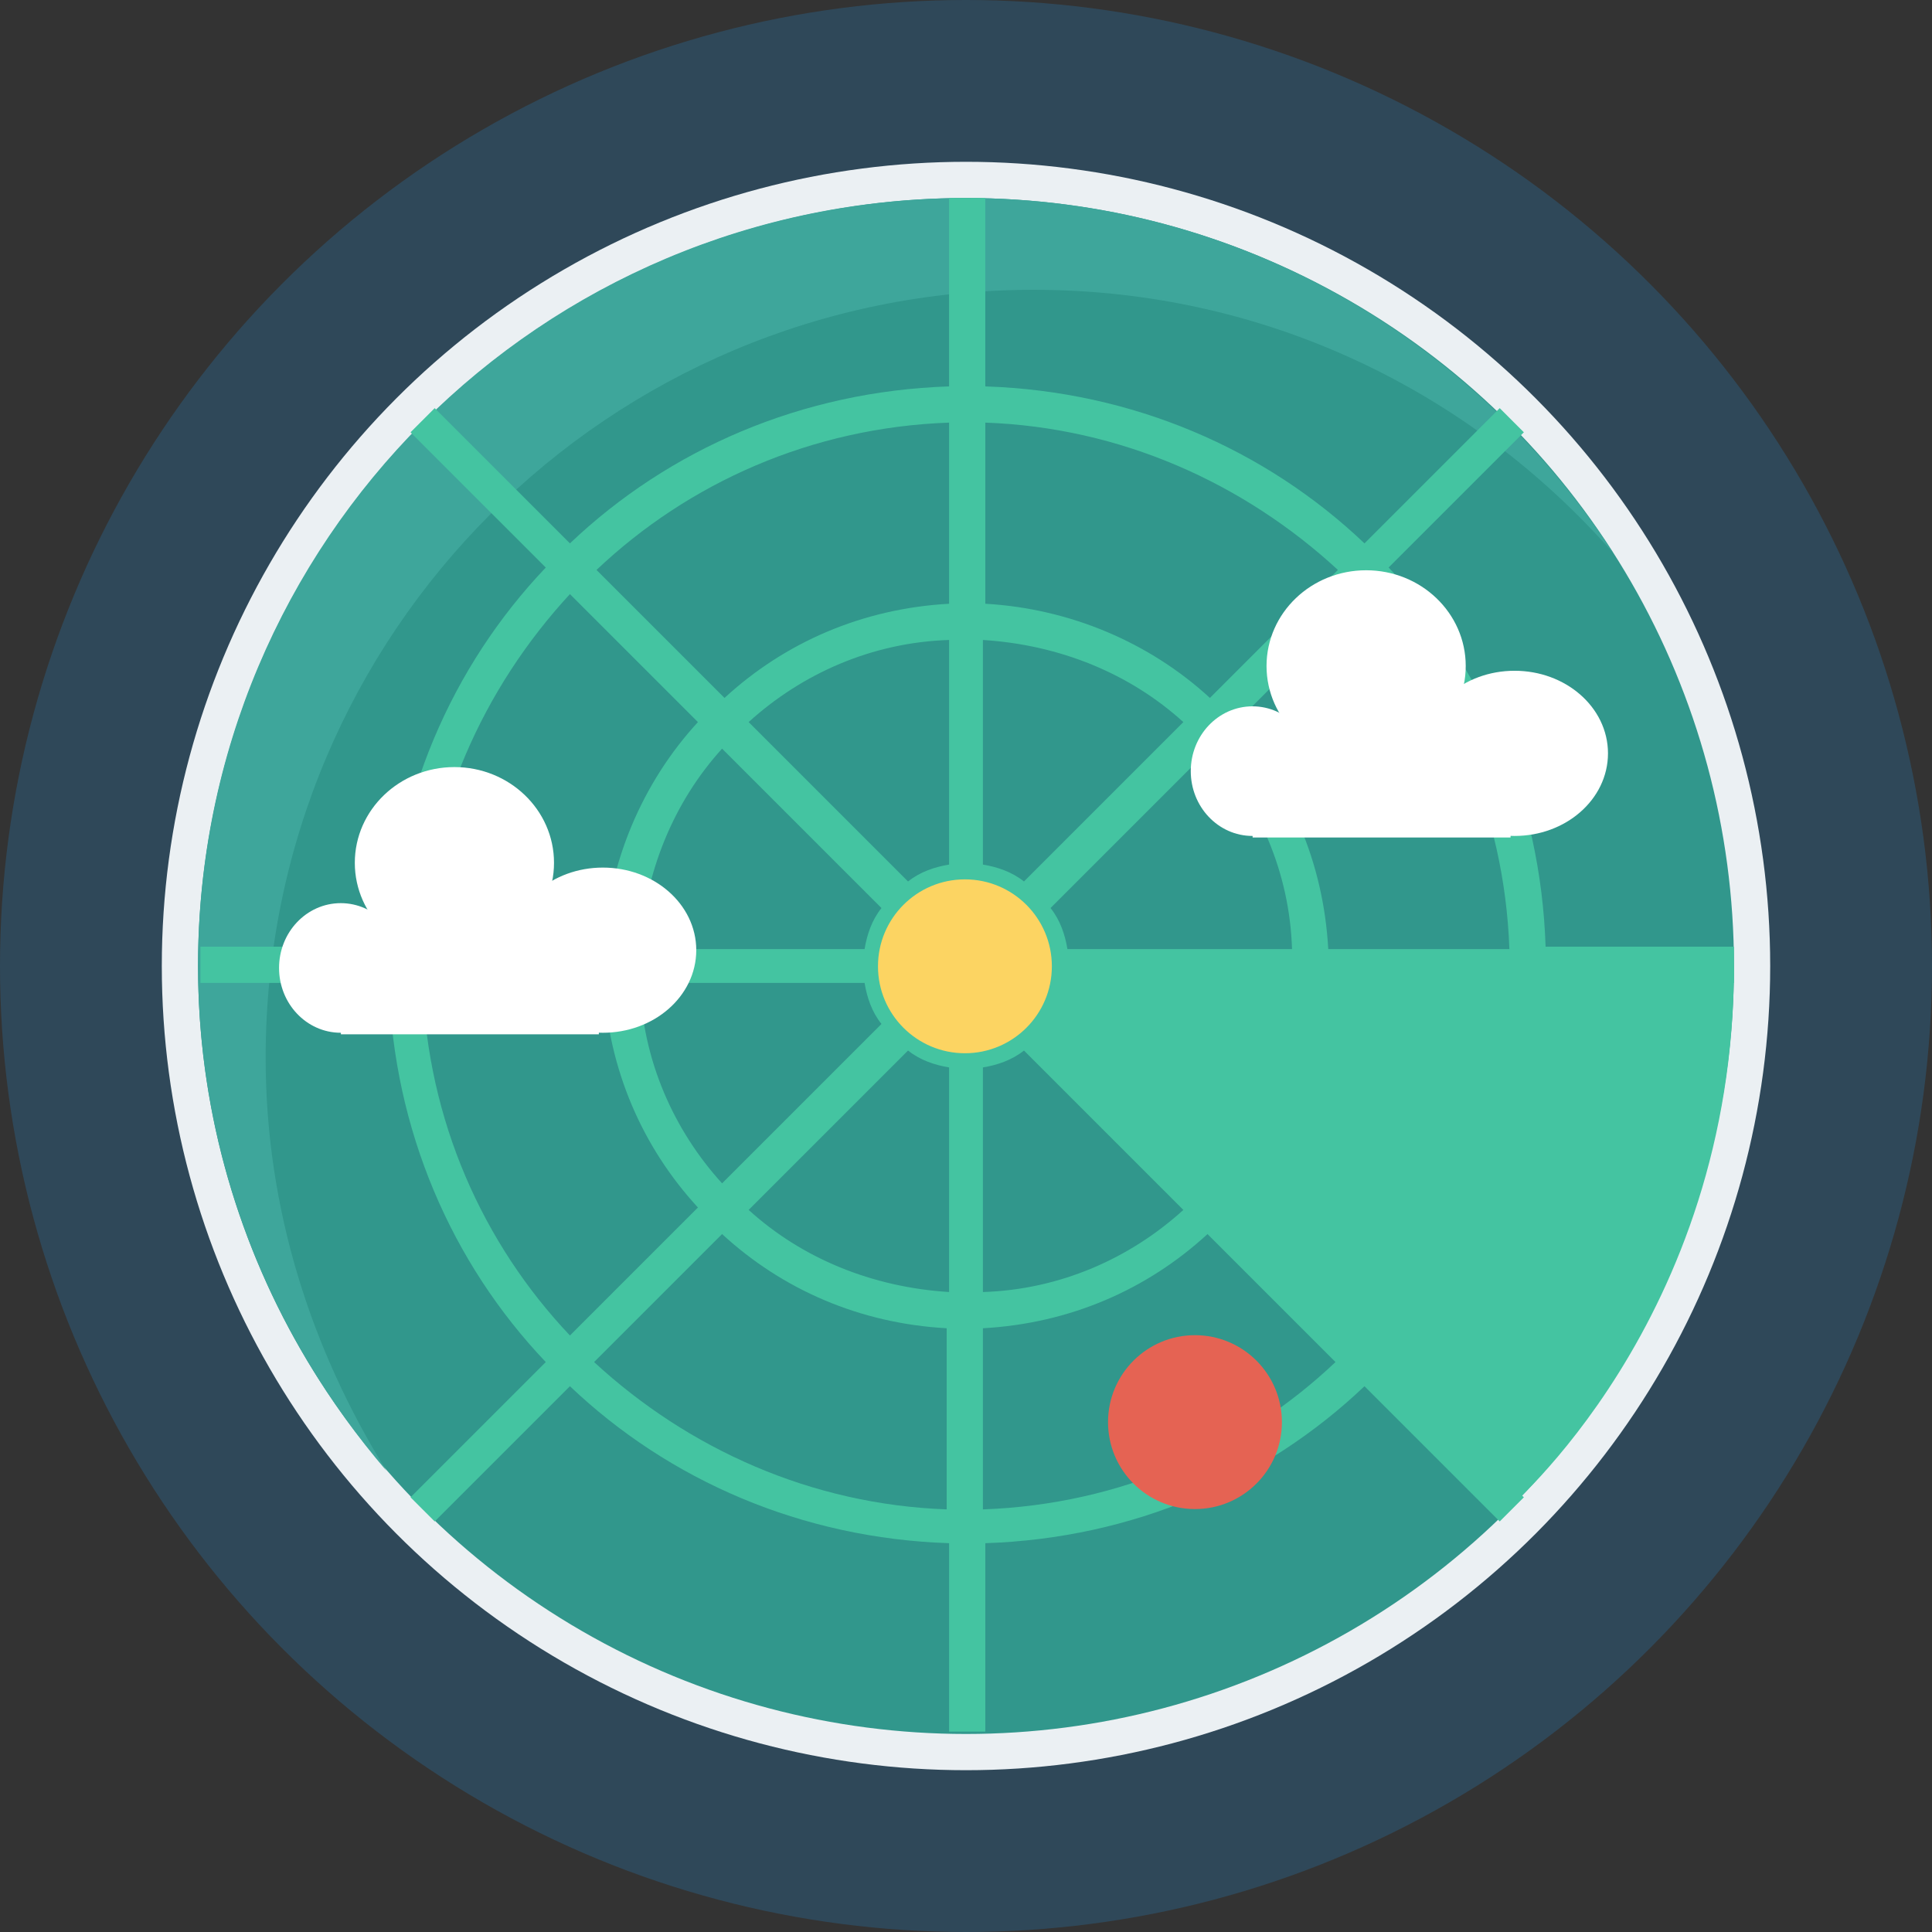 <?xml version="1.0" encoding="UTF-8" standalone="no"?>
<!-- Generator: Adobe Illustrator 19.0.0, SVG Export Plug-In . SVG Version: 6.00 Build 0)  -->

<svg
   xmlns:dc="http://purl.org/dc/elements/1.1/"
   xmlns:cc="http://creativecommons.org/ns#"
   xmlns:rdf="http://www.w3.org/1999/02/22-rdf-syntax-ns#"
   xmlns:svg="http://www.w3.org/2000/svg"
   xmlns="http://www.w3.org/2000/svg"
   xmlns:sodipodi="http://sodipodi.sourceforge.net/DTD/sodipodi-0.dtd"
   xmlns:inkscape="http://www.inkscape.org/namespaces/inkscape"
   version="1.1"
   id="Layer_1"
   x="0px"
   y="0px"
   viewBox="0 0 481.882 481.882"
   xml:space="preserve"
   inkscape:version="0.91 r13725"
   sodipodi:docname="radar-marko.svg"
   width="481.882"
   height="481.882"
   inkscape:export-filename="/Users/mtopol/Desktop/weather-radar/newicon-512.png"
   inkscape:export-xdpi="95.629997"
   inkscape:export-ydpi="95.629997"><rect x="0" y="0" width="481.882" height="481.882" fill="#333333" stroke="none"/><defs
     id="defs73" /><sodipodi:namedview
     pagecolor="#ffffff"
     bordercolor="#666666"
     borderopacity="1"
     objecttolerance="10"
     gridtolerance="10"
     guidetolerance="10"
     inkscape:pageopacity="0"
     inkscape:pageshadow="2"
     inkscape:window-width="1171"
     inkscape:window-height="843"
     id="namedview71"
     showgrid="false"
     inkscape:zoom="0.97949293"
     inkscape:cx="202.65588"
     inkscape:cy="240.94101"
     inkscape:window-x="135"
     inkscape:window-y="8"
     inkscape:window-maximized="0"
     inkscape:current-layer="Layer_1"
     fit-margin-top="0"
     fit-margin-left="0"
     fit-margin-right="0"
     fit-margin-bottom="0" /><g
     id="g3"
     transform="translate(0,-1.5733398e-5)"><defs
       id="defs5"><filter
         id="Adobe_OpacityMaskFilter"
         filterUnits="userSpaceOnUse"
         x="254.795"
         y="240.941"
         width="177.694"
         height="136.132"><feColorMatrix
           type="matrix"
           values="1 0 0 0 0  0 1 0 0 0  0 0 1 0 0  0 0 0 1 0"
           id="feColorMatrix8" /></filter></defs><mask
       maskUnits="userSpaceOnUse"
       x="254.795"
       y="240.941"
       width="177.694"
       height="136.132"
       id="SVGID_4_" /><linearGradient
       id="SVGID_2_"
       gradientUnits="userSpaceOnUse"
       x1="-1.761"
       y1="560.402"
       x2="14.269"
       y2="576.432"
       gradientTransform="matrix(6.024,0,0,-6.024,321.801,3688.599)"><stop
         offset="0"
         style="stop-color:#FFFFFF"
         id="stop12" /><stop
         offset="1"
         style="stop-color:#000000"
         id="stop14" /></linearGradient><path
       style="fill:url(#SVGID_2_)"
       d="m 432.489,240.941 -177.694,0 3.012,18.673 117.459,117.459 c 0,0 57.223,-47.586 57.223,-136.132 z"
       id="path16"
       mask="url(#SVGID_4_)"
       inkscape:connector-curvature="0" /></g><circle
     style="fill:#2f4859"
     cx="240.941"
     cy="240.941"
     id="circle18"
     r="240.941" /><circle
     style="fill:#ebf0f3"
     cx="240.941"
     cy="240.941"
     id="circle20"
     r="200.584" /><circle
     style="fill:#31978c"
     cx="240.941"
     cy="240.941"
     id="circle22"
     r="191.548" /><path
     style="fill:#3ea69b"
     d="m 66.259,263.831 c 0,-106.014 85.534,-191.548 191.548,-191.548 57.826,0 109.026,25.299 144.565,65.656 -34.334,-53.007 -93.365,-88.546 -161.431,-88.546 -106.014,0 -191.548,85.534 -191.548,191.548 0,48.188 18.071,92.16 46.984,125.892 -18.673,-30.118 -30.118,-65.054 -30.118,-103.002 z"
     id="path24"
     inkscape:connector-curvature="0" /><path
     style="fill:#44c4a1"
     d="m 432.489,245.158 0,-9.035 -46.984,0 c -1.205,-36.744 -15.661,-69.873 -39.153,-94.569 l 33.732,-33.732 -6.024,-6.024 -33.732,33.732 c -24.696,-23.492 -57.826,-37.948 -94.569,-39.153 l 0,-46.984 -9.035,0 0,46.984 c -36.744,1.205 -69.873,15.661 -94.569,39.153 l -33.732,-33.732 -6.024,6.024 33.732,33.732 c -23.492,24.696 -37.948,57.826 -39.153,94.569 l -46.983,0 0,9.035 46.984,0 c 1.205,36.744 15.661,69.873 39.153,94.569 l -33.732,33.732 6.024,6.024 33.732,-33.732 c 24.696,23.492 57.826,37.948 94.569,39.153 l 0,46.984 9.035,0 0,-46.984 c 36.744,-1.205 69.873,-15.661 94.569,-39.153 l 33.732,33.732 6.024,-6.024 -33.732,-33.732 c 23.492,-24.696 37.948,-57.826 39.153,-94.569 l 46.983,0 z m -56.018,-8.433 -45.176,0 c -1.205,-21.685 -9.638,-40.96 -23.492,-56.019 l 31.925,-31.925 c 21.684,22.89 35.538,53.61 36.743,87.944 z m -121.073,-16.866 c -3.012,-2.409 -6.626,-3.614 -10.24,-4.216 l 0,-56.019 c 19.275,1.205 36.744,8.433 49.995,20.48 l -39.755,39.755 z m -18.673,-4.217 c -3.614,0.602 -7.228,1.807 -10.24,4.216 l -39.755,-39.755 c 13.252,-12.047 30.72,-19.878 49.995,-20.48 l 0,56.019 z m -16.866,10.843 c -2.409,3.012 -3.614,6.626 -4.216,10.24 l -56.019,0 c 1.205,-19.275 8.433,-36.744 20.48,-49.995 l 39.755,39.755 z m -4.217,18.673 c 0.602,3.614 1.807,7.228 4.216,10.24 l -39.755,39.755 c -12.047,-13.252 -19.878,-30.72 -20.48,-49.995 l 56.019,0 z m 10.843,16.866 c 3.012,2.409 6.626,3.614 10.24,4.216 l 0,56.019 c -19.275,-1.205 -36.744,-8.433 -49.995,-20.48 l 39.755,-39.755 z m 18.673,4.216 c 3.614,-0.602 7.228,-1.807 10.24,-4.216 l 39.755,39.755 c -13.252,12.047 -30.72,19.878 -49.995,20.48 l 0,-56.019 z m 16.866,-10.842 c 1.807,-3.012 3.614,-6.626 4.216,-10.24 l 56.019,0 c -1.205,19.275 -8.433,36.744 -20.48,49.995 l -39.755,-39.755 z m 4.216,-18.673 c -0.602,-3.614 -1.807,-7.228 -4.216,-10.24 l 39.755,-39.755 c 12.047,13.252 19.878,30.72 20.48,49.995 l -56.019,0 z m 67.464,-94.57 -31.925,31.925 c -15.059,-13.854 -34.936,-22.287 -56.019,-23.492 l 0,-45.176 c 33.732,1.204 64.452,15.059 87.944,36.743 z m -96.979,-36.743 0,45.176 c -21.685,1.205 -40.96,9.638 -56.019,23.492 l -31.925,-31.925 c 22.89,-21.684 53.61,-35.539 87.944,-36.743 z m -94.57,42.767 31.925,31.925 c -13.854,15.059 -22.287,34.936 -23.492,56.019 l -45.176,0 c 1.204,-33.732 15.059,-64.452 36.743,-87.944 z m -36.743,96.979 45.176,0 c 1.205,21.685 9.638,40.96 23.492,56.019 l -31.925,31.925 c -21.684,-22.89 -35.539,-53.61 -36.743,-87.944 z m 42.767,94.569 31.925,-31.925 c 15.059,13.854 34.334,22.287 56.019,23.492 l 0,45.176 c -33.732,-1.204 -64.452,-15.058 -87.944,-36.743 z m 96.979,36.744 0,-45.176 c 21.685,-1.205 40.96,-9.638 56.019,-23.492 l 31.925,31.925 c -22.89,21.684 -53.61,35.538 -87.944,36.743 z m 94.569,-42.767 -31.925,-31.925 c 13.854,-15.059 22.287,-34.936 23.492,-56.019 l 45.176,0 c -1.204,33.732 -15.058,64.452 -36.743,87.944 z"
     id="path26"
     inkscape:connector-curvature="0" /><linearGradient
     id="SVGID_3_"
     gradientUnits="userSpaceOnUse"
     x1="-1.761"
     y1="560.402"
     x2="14.269"
     y2="576.432"
     gradientTransform="matrix(6.024,0,0,-6.024,321.801,3688.599)"><stop
       offset="0"
       style="stop-color:#44C4A1"
       id="stop35" /><stop
       offset="1"
       style="stop-color:#44C4A1"
       id="stop37" /></linearGradient><path
     style="fill:url(#SVGID_3_)"
     d="m 432.489,240.941 -177.694,0 3.012,18.673 117.459,117.459 c 0,0 57.223,-47.586 57.223,-136.132 z"
     id="path39"
     inkscape:connector-curvature="0" /><circle
     style="fill:#e56353"
     cx="298.052"
     cy="354.707"
     id="circle30"
     r="21.685" /><circle
     style="fill:#fcd462"
     cx="240.672"
     cy="241.017"
     id="circle28"
     r="21.685" /><g
     id="g41"
     transform="translate(0,-1.5733398e-5)" /><g
     id="g43"
     transform="translate(0,-1.5733398e-5)" /><g
     id="g45"
     transform="translate(0,-1.5733398e-5)" /><g
     id="g47"
     transform="translate(0,-1.5733398e-5)" /><g
     id="g49"
     transform="translate(0,-1.5733398e-5)" /><g
     id="g51"
     transform="translate(0,-1.5733398e-5)" /><g
     id="g53"
     transform="translate(0,-1.5733398e-5)" /><g
     id="g55"
     transform="translate(0,-1.5733398e-5)" /><g
     id="g57"
     transform="translate(0,-1.5733398e-5)" /><g
     id="g59"
     transform="translate(0,-1.5733398e-5)" /><g
     id="g61"
     transform="translate(0,-1.5733398e-5)" /><g
     id="g63"
     transform="translate(0,-1.5733398e-5)" /><g
     id="g65"
     transform="translate(0,-1.5733398e-5)" /><g
     id="g67"
     transform="translate(0,-1.5733398e-5)" /><g
     id="g69"
     transform="translate(0,-1.5733398e-5)" /><g
     transform="matrix(0.185,0,0,0.185,127.417,195.921)"
     id="g4596"><ellipse
       ry="72.963"
       rx="68.794"
       cy="245.989"
       cx="-229.312"
       id="path4496"
       style="opacity:1;fill:#ffffff;fill-opacity:1;stroke:#ffffff;stroke-width:28.827;stroke-miterlimit:4;stroke-dasharray:none;stroke-opacity:1" /><ellipse
       ry="114.656"
       rx="119.868"
       cy="104.233"
       cx="-76.09"
       id="path4498"
       style="opacity:1;fill:#ffffff;fill-opacity:1;stroke:#ffffff;stroke-width:28.827;stroke-miterlimit:4;stroke-dasharray:none;stroke-opacity:1" /><ellipse
       ry="96.937"
       rx="111.529"
       cy="222.016"
       cx="124.037"
       id="path4500"
       style="opacity:1;fill:#ffffff;fill-opacity:1;stroke:#ffffff;stroke-width:28.827;stroke-miterlimit:4;stroke-dasharray:none;stroke-opacity:1" /><rect
       y="195.958"
       x="-214.72"
       height="125.079"
       width="318.952"
       id="rect4502"
       style="opacity:1;fill:#ffffff;fill-opacity:1;stroke:#ffffff;stroke-width:28.827;stroke-miterlimit:4;stroke-dasharray:none;stroke-opacity:1" /></g><g
     id="g4323"
     transform="matrix(0.185,0,0,0.185,354.819,146.831)"><ellipse
       style="opacity:1;fill:#ffffff;fill-opacity:1;stroke:#ffffff;stroke-width:28.827;stroke-miterlimit:4;stroke-dasharray:none;stroke-opacity:1"
       id="ellipse4325"
       cx="-229.312"
       cy="245.989"
       rx="68.794"
       ry="72.963" /><ellipse
       style="opacity:1;fill:#ffffff;fill-opacity:1;stroke:#ffffff;stroke-width:28.827;stroke-miterlimit:4;stroke-dasharray:none;stroke-opacity:1"
       id="ellipse4327"
       cx="-76.09"
       cy="104.233"
       rx="119.868"
       ry="114.656" /><ellipse
       style="opacity:1;fill:#ffffff;fill-opacity:1;stroke:#ffffff;stroke-width:28.827;stroke-miterlimit:4;stroke-dasharray:none;stroke-opacity:1"
       id="ellipse4329"
       cx="124.037"
       cy="222.016"
       rx="111.529"
       ry="96.937" /><rect
       style="opacity:1;fill:#ffffff;fill-opacity:1;stroke:#ffffff;stroke-width:28.827;stroke-miterlimit:4;stroke-dasharray:none;stroke-opacity:1"
       id="rect4331"
       width="318.952"
       height="125.079"
       x="-214.72"
       y="195.958" /></g></svg>